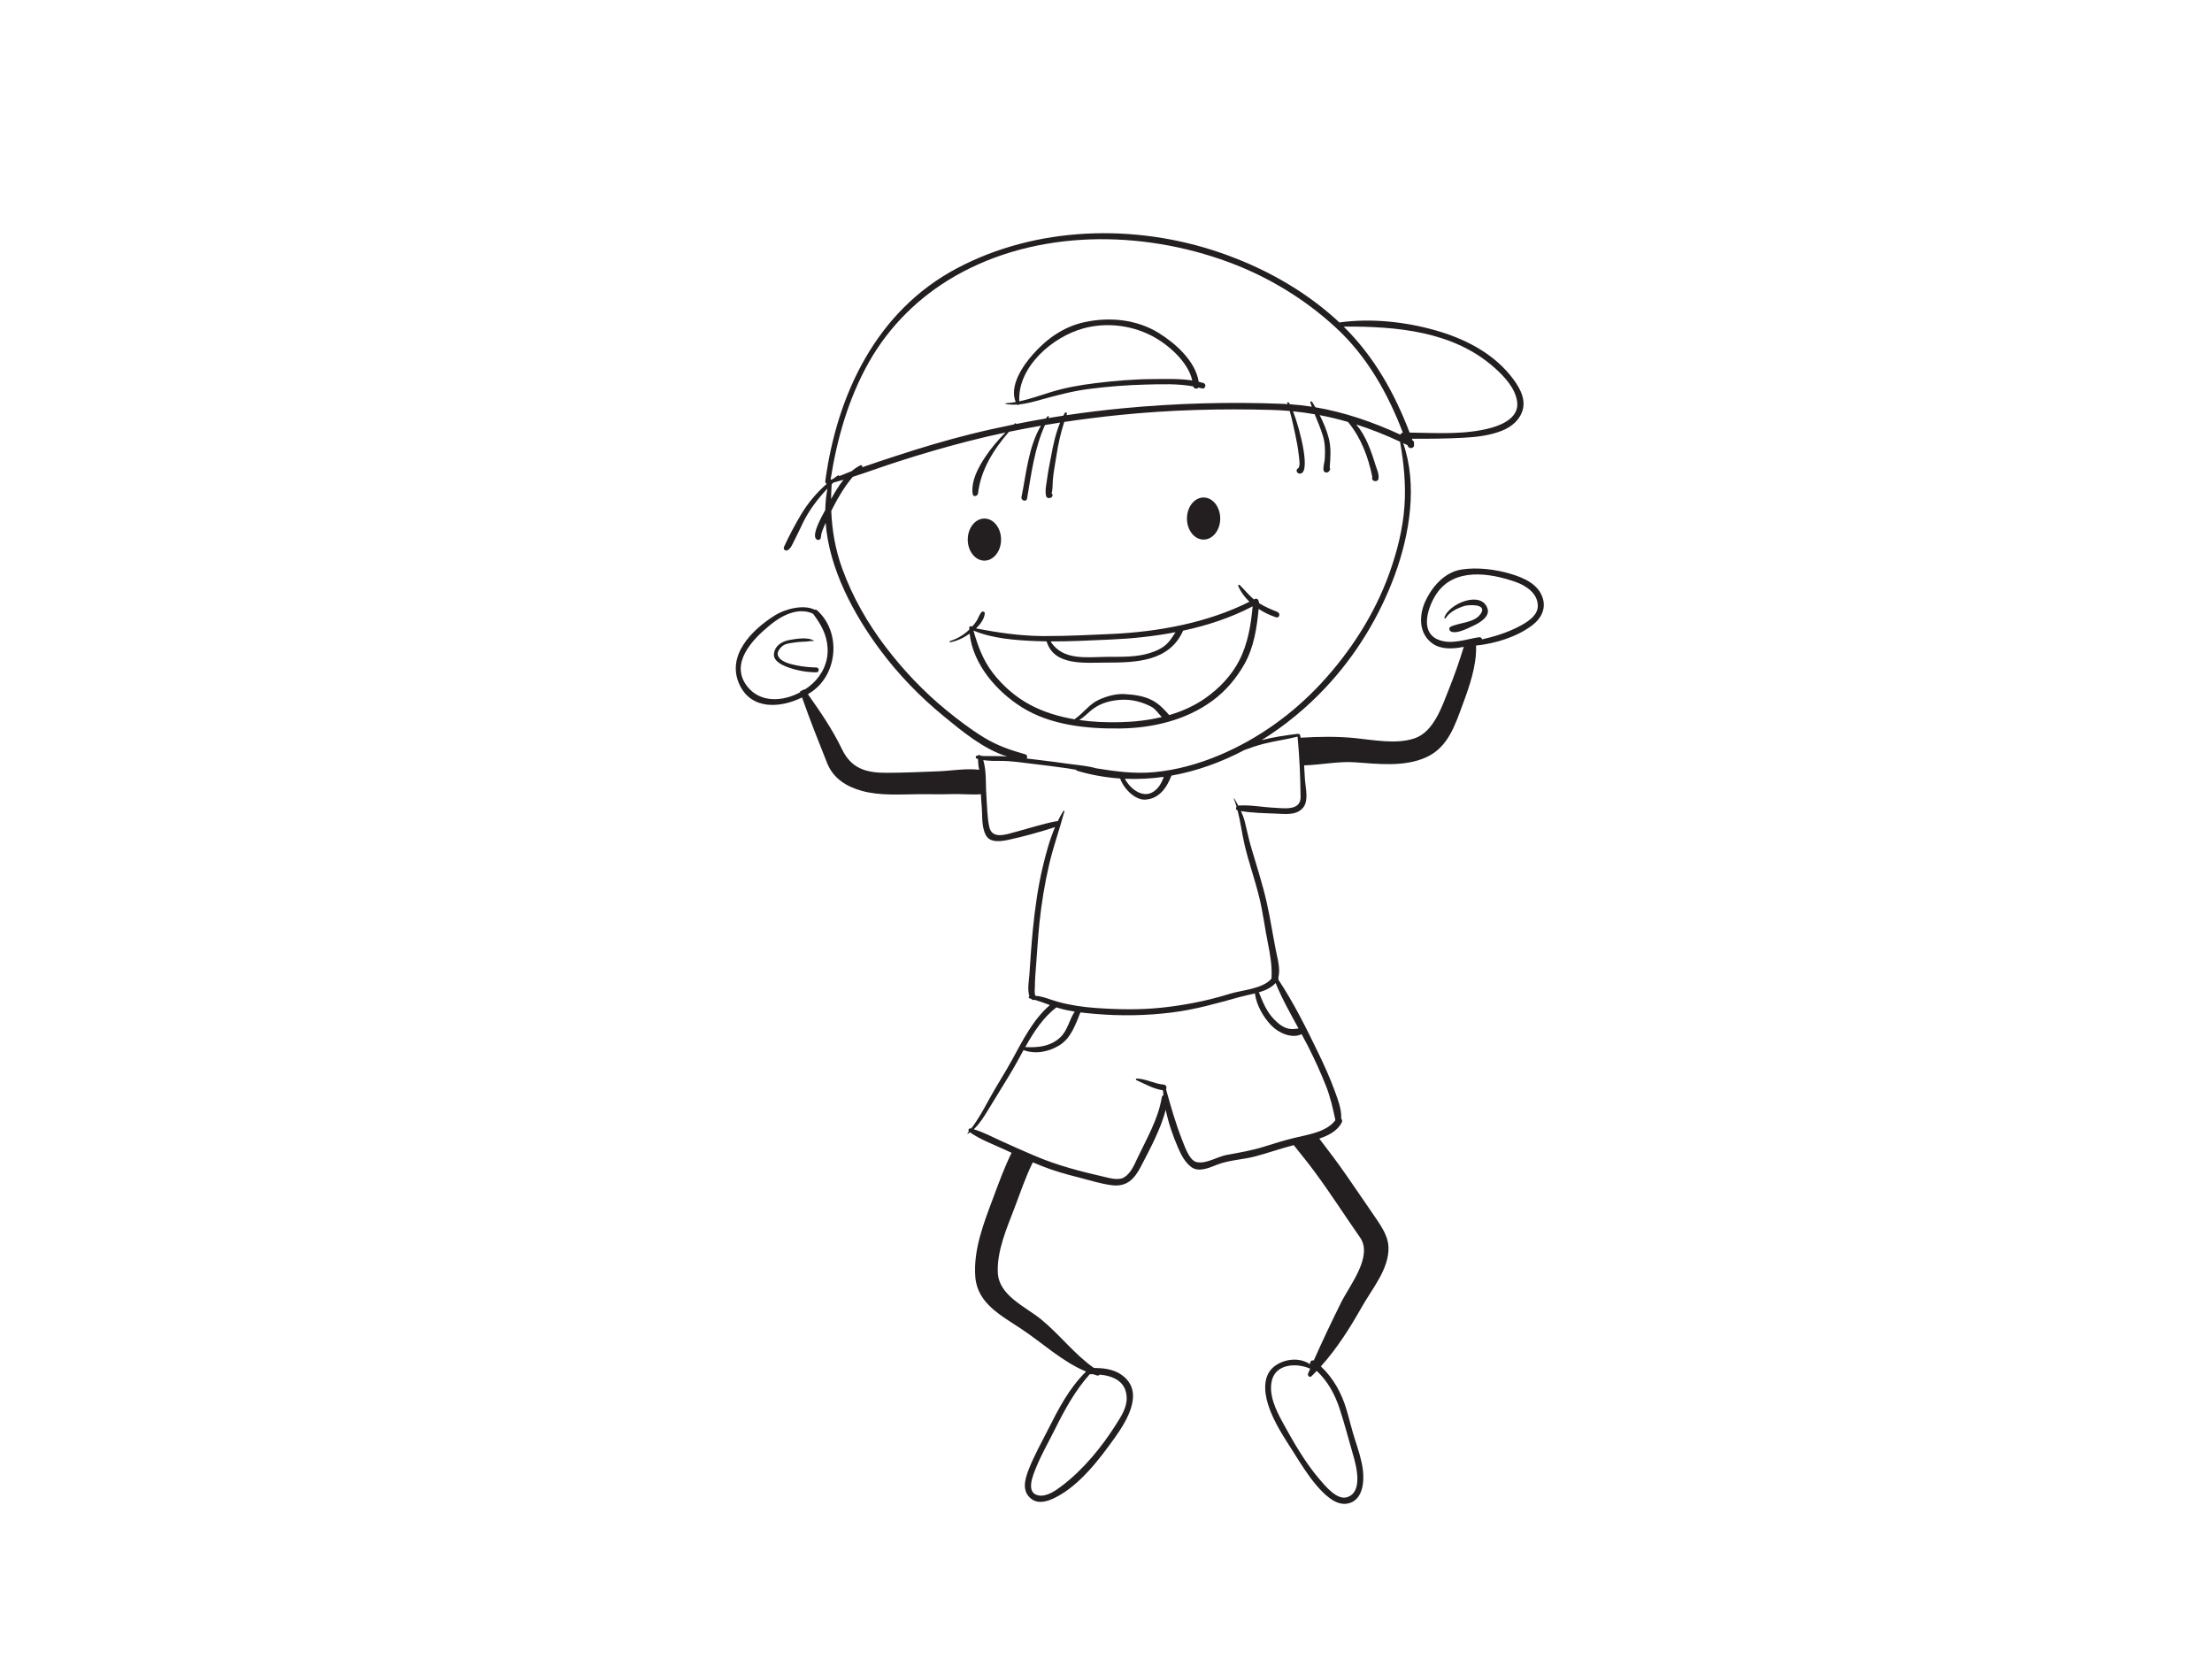 <?xml version="1.0" encoding="utf-8"?>
<!-- Generator: Adobe Illustrator 17.0.0, SVG Export Plug-In . SVG Version: 6.00 Build 0)  -->
<!DOCTYPE svg PUBLIC "-//W3C//DTD SVG 1.1//EN" "http://www.w3.org/Graphics/SVG/1.1/DTD/svg11.dtd">
<svg version="1.1" id="Layer_1" xmlns="http://www.w3.org/2000/svg" xmlns:xlink="http://www.w3.org/1999/xlink" x="0px" y="0px"
	 width="800px" height="600px" viewBox="0 0 800 600" enable-background="new 0 0 800 600" xml:space="preserve">
<g>
	<path fill="#231F20" d="M295.268,241.409c-2.451-0.059-4.857-0.286-7.259-0.781c-2.137-0.44-5.967-1.269-6.702-3.69
		c-0.379-1.273,1.076-2.925,2.042-3.546c1.061-0.689,2.618-0.811,3.831-1c1.534-0.241,3.084-0.299,4.629-0.371
		c0.583-0.034,1.997-0.349,2.531-0.133c0.076,0.036,0.098-0.074,0.045-0.114c-1.955-1.489-6.365-0.735-8.581-0.371
		c-2.815,0.459-5.55,1.944-5.891,5.099c-0.292,2.722,3.304,4.198,5.3,4.91c3.114,1.112,6.74,1.758,10.055,1.735
		C296.382,243.136,296.382,241.439,295.268,241.409z"/>
	<path fill="#231F20" d="M462.022,221.33c-2.322-0.928-4.542-1.86-6.637-3.178c0.007-0.235-0.053-0.417-0.156-0.572
		c0-0.663-0.693-1.335-1.474-0.921c-0.08,0.049-0.174,0.091-0.261,0.137c-1.871-1.565-3.375-3.471-5.11-5.201
		c-0.307-0.303-0.712,0.08-0.553,0.424c0.966,2.141,2.368,4.008,4.042,5.607c-15.218,7.66-33.153,10.909-50.004,11.661
		c-7.671,0.339-15.351,0.746-23.034,0.741c-0.099-0.043-0.212-0.043-0.326,0c-0.572,0-1.148,0.011-1.728,0.006
		c-8.141-0.091-15.87-1.239-23.788-2.754c1.553-1.508,3.042-3.489,3.156-5.442c0.045-0.76-0.913-0.843-1.288-0.349
		c-0.682,0.904-1.026,1.989-1.602,2.965c-0.478,0.788-1.061,1.498-1.682,2.176c-0.353-0.339-1.072-0.153-1.061,0.436
		c0.008,0.209,0.042,0.411,0.049,0.62c-1.928,1.906-4.398,3.353-6.982,4.15c-0.292,0.089-0.17,0.51,0.121,0.445
		c2.595-0.521,4.857-1.61,6.974-3.122c1.254,11.18,9.763,20.924,18.954,26.675c10.342,6.467,23.549,7.793,35.501,7.628
		c11.809-0.161,23.845-3.004,33.456-10.095c4.762-3.506,8.6-8.107,11.502-13.237c3.402-6.024,4.463-13.065,5.111-19.893
		c1.962,1.279,4.11,2.286,6.292,3.017C462.738,223.663,463.185,221.794,462.022,221.33z M401.868,231.289
		c7.6-0.333,15.502-1.144,23.28-2.644c-0.833,1.273-1.625,2.55-2.648,3.709c-1.754,1.993-4.357,3.112-6.838,3.876
		c-4.698,1.451-9.884,1.302-14.745,1.319c-7.729,0.034-16.495,1.566-20.962-5.575C387.271,232.015,394.575,231.604,401.868,231.289z
		 M405.134,261.188c-4.853,0.121-9.884-0.074-14.82-0.78c2.008-1.19,3.527-3.038,5.482-4.368c2.959-2.008,6.403-2.787,9.911-2.965
		c3.671-0.182,7.566,0.843,10.771,2.574c1.481,0.794,2.481,2.481,3.701,3.678C415.249,260.51,410.142,261.063,405.134,261.188z
		 M448.129,238.984c-2.788,5.397-7.187,9.981-12.123,13.456c-3.997,2.819-8.467,4.812-13.138,6.179
		c-1.883-2.118-3.644-4.042-6.224-5.387c-3.004-1.559-6.527-2.002-9.85-2.205c-3.164-0.193-6.444,0.735-9.29,2.008
		c-3.535,1.589-5.603,4.796-8.698,6.948c-0.068,0.047-0.114,0.099-0.155,0.165c-5.671-0.953-11.21-2.612-16.2-5.295
		c-5.213-2.807-9.804-6.83-13.407-11.517c-3.527-4.592-5.425-9.763-6.967-15.241c0.015-0.01,0.022-0.015,0.034-0.023
		c6.88,2.872,15.002,3.47,22.322,3.781c1.367,0.057,2.728,0.085,4.088,0.11c2.671,8.975,13.82,7.687,21.435,7.679
		c10.801-0.011,22.905-0.267,27.936-11.555c8.808-1.894,17.397-4.717,25.144-8.801C452.403,226.111,451.319,232.824,448.129,238.984
		z"/>
	<path fill="#231F20" d="M538.011,220.227c-2.11-6.933-14.12-1.869-15.635,3.131c-0.08,0.286,0.326,0.451,0.474,0.201
		c1.394-2.271,4.304-3.633,6.732-4.395c1.504-0.472,8.028-0.835,6.153,2.463c-2.129,3.737-7.778,3.389-11.097,5.048
		c-0.833,0.419-0.474,1.491,0.235,1.775c2.163,0.869,6.198-1.324,8.107-2.203C535.003,225.311,538.871,223.063,538.011,220.227z"/>
	<path fill="#231F20" d="M362.048,195.148c0,4.203-2.697,7.609-6.02,7.609c-3.33,0-6.024-3.406-6.024-7.609
		c0-4.205,2.693-7.607,6.024-7.607C359.351,187.54,362.048,190.942,362.048,195.148z"/>
	<path fill="#231F20" d="M441.31,187.54c0,4.198-2.69,7.607-6.016,7.607c-3.326,0-6.012-3.41-6.012-7.607
		c0-4.205,2.686-7.615,6.012-7.615C438.62,179.926,441.31,183.335,441.31,187.54z"/>
	<path fill="#231F20" d="M557.995,216.45c-1.508-5.201-6.967-7.516-11.699-8.928c-5.482-1.623-11.881-2.411-17.578-1.574
		c-6.206,0.917-10.771,6.152-13.268,11.608c-2.375,5.2-2.314,11.816,2.796,15.296c3.015,2.055,7.228,1.888,11.149,1.085
		c-1.553,5.111-3.308,10.125-5.312,15.137c-2.561,6.408-5.523,15.713-12.657,18.016c-6.652,2.144-14.631,0.523-21.405-0.155
		c-6.361-0.637-13.059-0.54-19.613-0.135c-0.08-0.343-0.148-0.687-0.239-1.028c-0.076-0.296-0.402-0.381-0.648-0.301
		c-0.068-0.051-0.159-0.08-0.273-0.066c-4.126,0.512-8.642,1.142-12.972,2.277c8.486-5.259,16.287-11.718,23.079-18.946
		c11.024-11.735,19.579-25.746,25.118-40.849c5.357-14.646,8.274-32.477,3.016-47.604c0.519,0.246,1.042,0.479,1.568,0.735
		c0.026,0.083,0.057,0.167,0.087,0.254c0.485,1.388,2.709,0.786,2.213-0.618c-0.004-0.015-0.004-0.03-0.012-0.045
		c0.186-0.479,0.106-1.038-0.496-1.341c-0.064-0.195-0.137-0.386-0.212-0.587c6.346,0.028,12.657-0.028,19.018-0.381
		c4.595-0.256,9.259-0.82,13.563-2.537c3.485-1.387,6.493-3.889,7.509-7.597c1.243-4.533-1.834-9.151-4.531-12.455
		c-6.872-8.409-16.881-13.37-27.137-16.271c-10.937-3.097-23.28-4.402-34.566-2.832c-0.031,0.004-0.046,0.024-0.08,0.026
		c-0.405-0.381-0.807-0.775-1.235-1.153c-12.097-10.922-26.671-18.901-42.048-24.167c-30.641-10.498-66.245-9.581-95.125,5.757
		c-29.054,15.436-43.261,45.482-47.53,76.936c-0.068,0.468,0.193,0.816,0.523,1.002c-3.618,3.112-6.815,6.963-9.191,10.92
		c-2.22,3.709-4.452,7.905-6.24,11.818c-0.39,0.858,0.394,1.667,1.254,1.264c1.216-0.57,1.875-2.419,2.459-3.533
		c1.148-2.211,2.182-4.486,3.281-6.725c2.145-4.334,5.266-8.449,8.71-12.07c-0.496,2.576-0.75,5.168-0.795,7.774
		c-1.106,2.046-5.664,9.899-2.777,10.794c0.629,0.187,1.402-0.481,1.144-1.148c0.132,0.356,0.11-0.629,0.239-1.103
		c0.299-1.091,0.765-2.152,1.212-3.19c0.102-0.239,0.223-0.472,0.322-0.706c1.235,16.709,10.308,33.367,19.836,46.124
		c6.596,8.835,14.336,16.811,22.856,23.793c6.38,5.224,14.426,11.959,22.939,14.574c-3.057-0.261-6.126-0.044-9.187-0.193
		c-0.148-0.156-0.401-0.182-0.553-0.064c-0.007-0.015-0.007-0.034-0.015-0.049c-0.106-0.428-0.708-0.356-0.781,0.034
		c-0.098-0.014-0.201-0.014-0.299-0.019c-0.633-0.068-0.708,0.898-0.14,1.076c0.14,0.045,0.288,0.078,0.439,0.118
		c0.034,1.275,0.121,2.544,0.413,3.785c0.007,0.057,0.053,0.072,0.08,0.114c-4.823-0.576-10.142,0.363-14.726,0.553
		c-6.209,0.258-12.498,0.519-18.715,0.549c-7.573,0.036-12.892-1.535-16.283-8.611c-3.349-6.99-7.8-13.472-12.278-19.814
		c0.523-0.314,1.023-0.64,1.504-0.981c9.388-6.634,10.494-21.6,1.788-29.391c-0.269-0.239-0.602-0.273-0.909-0.193
		c-3.947-2.013-10.589-0.288-14.279,2.013c-8.399,5.26-17.794,14.626-12.805,25.184c4.311,9.129,14.786,8.386,22.575,4.535
		c2.788,7.98,5.925,15.83,9.047,23.687c2.216,5.575,6.959,8.549,12.551,10.095c6.668,1.85,14.014,1.246,20.837,1.205
		c3.944-0.024,7.861,0.087,11.797-0.03c3.383-0.106,7.001,0.284,10.456,0.057c0.049,1.305,0.114,2.614,0.25,3.923
		c0.352,3.514-0.174,7.708,1.565,10.924c1.591,2.94,5.838,2.133,8.448,1.565c5.558-1.208,11.112-2.777,16.537-4.52
		c-1.955,4.577-3.269,9.486-4.406,14.245c-1.788,7.501-2.856,15.159-3.611,22.826c-0.538,5.467-0.894,10.967-1.265,16.453
		c-0.095,1.39-0.803,5.387,0.011,7.581c-0.318,0.204-0.386,0.712,0.076,0.814c0.171,0.042,0.334,0.102,0.504,0.146
		c0.208,0.212,0.455,0.379,0.758,0.453c0.197,0.055,0.405,0.016,0.583-0.074c1.864,0.551,3.678,1.246,5.501,1.911
		c-6.107,5.219-9.888,12.875-13.673,19.795c-2.595,4.738-5.565,9.269-8.153,13.998c-2.103,3.845-4.023,7.448-6.649,10.858
		c-0.045-0.015-0.099-0.026-0.151-0.034c-0.693-0.178-1.049,0.6-0.682,1.08c-0.167,0.201-0.318,0.415-0.493,0.612
		c-0.099,0.114,0.019,0.297,0.159,0.21c0.254-0.148,0.493-0.333,0.735-0.496c3.789,2.644,8.448,4.36,12.631,6.289
		c0.807,0.379,1.606,0.75,2.417,1.114c-2.576,5.207-4.573,10.719-6.668,16.321c-3.391,9.081-7.247,18.802-6.444,28.671
		c0.784,9.579,9.566,13.979,16.734,18.772c7.793,5.203,14.574,11.657,23.167,15.296c0.007,0.066,0.019,0.127,0.026,0.191
		c-5.91,5.77-9.827,13.294-13.517,20.617c-2.477,4.898-5.171,9.653-7.16,14.786c-1.375,3.544-2.5,7.717,0.928,10.457
		c2.534,2.019,5.899,0.981,8.505-0.303c8.997-4.436,16.15-13.919,21.833-21.878c4.611-6.484,11.07-17.192,1.762-23.027
		c-2.709-1.689-6.171-2.076-9.395-2.101c-7.058-4.921-12.502-12.223-19.181-17.635c-5.755-4.644-15.161-8.545-15.567-16.777
		c-0.386-7.865,3.235-16.12,5.986-23.318c2.14-5.613,4.023-11.324,6.671-16.631c1.14,0.483,2.277,0.951,3.421,1.409
		c4.224,1.682,8.581,2.898,12.987,4.008c3.978,1.007,8.013,2.337,12.089,2.853c5.474,0.686,8.187-2.133,10.589-6.759
		c3.345-6.45,7.077-13.33,8.982-20.473c0.981,4.69,2.531,9.274,4.459,13.692c1.152,2.637,2.455,5.228,4.804,6.993
		c2.697,2.027,6.698,0.157,9.361-0.886c4.391-1.701,9.289-1.783,13.82-3.004c4.648-1.237,9.195-2.841,13.851-4.05
		c2.542,3.198,5.137,6.353,7.554,9.633c5.717,7.727,10.903,15.872,16.415,23.74c4.812,6.865-3.751,17.3-6.903,23.667
		c-3.394,6.861-6.725,13.841-9.835,20.863c-0.792-0.339-1.485,0.555-1.319,1.367c-3.592-2.508-8.71-2.088-12.358,0.33
		c-4.838,3.188-4.345,9.367-2.838,14.199c1.989,6.357,5.899,12.055,9.437,17.639c2.542,4.005,4.962,7.99,8.073,11.608
		c2.527,2.944,6.759,7.391,11.127,6.611c5.592-0.998,6.221-7.751,5.641-12.265c-0.474-3.703-1.682-7.297-2.83-10.843
		c-1.156-3.567-1.989-7.204-3.057-10.81c-1.792-6.077-4.755-11.445-9.286-15.711c5.819-6.486,10.57-14.002,14.813-21.522
		c3.709-6.579,9.96-13.805,9.626-21.751c-0.151-3.669-2.333-7.011-4.303-9.936c-3.455-5.118-6.994-10.183-10.483-15.275
		c-3.27-4.755-6.732-9.35-10.24-13.907c3.436-1.144,6.618-2.847,8.126-5.823c0.28-0.553,0.133-1.053-0.193-1.379
		c0.185-3.391-1.216-6.922-2.341-10.038c-1.709-4.711-3.8-9.291-5.975-13.799c-4.322-8.941-8.94-18.227-14.453-26.506
		c0.14-0.296,0.132-0.566,0.026-0.809c0.848-2.891-0.364-7.039-0.871-9.617c-1.156-5.859-2.042-11.758-3.364-17.577
		c-1.553-6.868-3.777-13.529-5.732-20.28c-0.841-2.894-1.402-5.866-2.156-8.786c-0.36-1.398-0.841-2.637-1.387-3.837
		c4.137,0.685,8.513,0.75,12.684,0.924c3.349,0.137,7.531,0.724,9.85-2.239c1.992-2.553,0.833-6.967,0.617-9.896
		c-0.132-1.769-0.22-3.538-0.318-5.306c6.179-0.221,12.699-1.54,18.37-1.129c8.365,0.608,17.919,1.771,25.822-1.824
		c7.952-3.612,10.456-11.778,13.29-19.427c2.235-6.043,5.012-13.893,4.698-20.962c7.236-0.763,14.836-3.18,20.314-7.323
		C557.275,223.788,559.143,220.375,557.995,216.45z M290.93,249.272c-0.534,0.269-1.076,0.54-1.606,0.808
		c0.03,0.095,0.061,0.19,0.099,0.284c-6.357,3.413-14.559,3.938-19.276-2.247c-6.289-8.248,1.974-16.828,8.16-21.89
		c2.804-2.296,5.838-4.258,9.426-4.955c2.129-0.413,4.486-0.229,6.334,0.712c2.842,3.834,4.925,7.388,5.236,12.286
		c0.322,5.001-1.834,9.645-5.448,12.975c-0.856,0.786-1.811,1.511-2.827,2.163C291.007,249.364,290.972,249.317,290.93,249.272z
		 M395.349,497.005c0.477,0.163,0.962,0.324,1.455,0.466c0.394,0.114,0.701-0.064,0.883-0.33c4.906,0.474,9.562,2.402,9.789,8.248
		c0.148,3.667-2.004,6.872-3.876,9.835c-5.145,8.115-11.661,16.101-19.306,21.969c-2.296,1.766-5.705,4.275-8.793,3.631
		c-4.698-0.968-1.83-7.464-0.781-10.057c1.921-4.76,4.516-9.225,6.796-13.818c3.52-7.069,7.316-14.034,12.601-19.945
		C394.523,496.996,394.932,496.996,395.349,497.005z M484.521,509.552c1.785,5.406,3.205,11.024,4.804,16.499
		c1.197,4.095,3.773,13.656-2.201,15.453c-3.641,1.091-7.865-4.144-9.861-6.455c-5.236-6.079-9.57-13.673-13.396-20.678
		c-2.432-4.438-5.179-10.087-3.834-15.264c1.568-5.97,9.089-6.232,13.813-4.101c-0.246,0.566-0.507,1.142-0.746,1.708
		c-0.341,0.811,0.561,1.675,1.269,0.983c0.633-0.61,1.235-1.262,1.841-1.898C480.218,499.551,482.775,504.268,484.521,509.552z
		 M540.651,133.127c3.55,3.199,7.41,7.3,8.054,12.237c0.708,5.391-4.925,8.092-9.179,9.3c-9.422,2.675-19.946,1.904-29.72,1.788
		c-5.486-14.366-12.85-27.482-23.841-38.332C505.108,117.999,525.766,119.749,540.651,133.127z M300.398,173.447
		c2.315-14.779,6.448-29.311,13.82-42.402c7.388-13.107,18.215-23.767,31.247-31.221c29.701-16.974,67.435-16.656,98.894-5.014
		c14.259,5.279,27.519,13.311,38.703,23.617c11.403,10.507,18.821,23.776,24.307,38.042c-0.466,0.066-0.761,0.363-0.867,0.743
		c-9.85-4.537-20.132-8.113-30.781-9.917c-0.379-0.663-0.773-1.318-1.159-1.955c-0.208-0.331-0.777-0.119-0.648,0.269
		c0.159,0.502,0.349,0.985,0.527,1.481c-2.622-0.407-5.262-0.708-7.933-0.89c-0.159-0.288-0.314-0.519-0.447-0.67
		c-0.193-0.226-0.606,0.011-0.508,0.295c0.042,0.106,0.068,0.218,0.106,0.326c-0.545-0.03-1.087-0.072-1.633-0.095
		c-19.359-0.765-38.764-0.235-58.047,1.618c-6.759,0.65-13.517,1.477-20.264,2.481c0.053-0.142,0.095-0.288,0.148-0.432
		c0.166-0.474-0.553-0.762-0.8-0.337c-0.174,0.305-0.322,0.627-0.489,0.94c-1.807,0.28-3.618,0.572-5.425,0.873
		c0.061-0.108,0.106-0.214,0.167-0.32c0.14-0.261-0.22-0.576-0.428-0.33c-0.22,0.26-0.421,0.526-0.618,0.794
		c-3.629,0.614-7.247,1.3-10.85,2.019c0.14-0.184-0.106-0.426-0.288-0.261c-0.148,0.135-0.295,0.275-0.432,0.4
		c-5.399,1.093-10.763,2.288-16.097,3.624c-8.907,2.229-17.7,4.876-26.428,7.729c-4.13,1.36-8.327,2.707-12.479,4.182
		c0.007-0.005,0.015-0.015,0.019-0.021c0.417-0.371-0.099-0.955-0.553-0.731c-1.106,0.557-2.141,1.267-3.107,2.095
		c-1.508,0.574-3.004,1.178-4.493,1.811c-0.091-0.21-0.318-0.36-0.545-0.216c-0.583,0.383-1.163,0.788-1.728,1.205
		c-0.19,0.083-0.356,0.167-0.542,0.25c-0.034-0.008-0.068-0.008-0.106,0.011c-0.027,0.011-0.049,0.026-0.076,0.038
		C300.512,173.459,300.459,173.451,300.398,173.447z M300.788,175.148c0.197-0.199,0.398-0.405,0.606-0.602
		c1.227-0.329,2.455-0.68,3.682-1.049c-1.728,2.156-3.197,4.603-4.497,6.99C300.599,178.717,300.667,176.94,300.788,175.148z
		 M355.975,266.795c-4.831-2.93-9.434-6.448-13.805-10.024c-8.119-6.642-15.408-14.349-21.772-22.678
		c-6.6-8.634-12.059-18.181-15.776-28.412c-2.508-6.897-3.701-13.809-3.981-20.871c0.212-0.43,0.421-0.865,0.64-1.297
		c1.989-3.885,4.289-7.704,7.126-11.047c5.478-1.771,10.903-3.762,16.347-5.516c8.342-2.69,16.741-5.152,25.231-7.33
		c4.516-1.163,9.081-2.224,13.65-3.192c-2.69,2.714-5.164,5.634-7.301,8.825c-2.489,3.722-5.258,8.812-4.542,13.461
		c0.186,1.174,1.8,0.733,1.921-0.26c0.989-8.533,5.626-15.857,11.176-22.278c3.849-0.798,7.706-1.54,11.578-2.209
		c-4.497,7.581-5.338,17.45-7.027,25.798c-0.273,1.328,1.795,1.869,2.015,0.555c1.576-9.164,2.671-18.16,6.474-26.599
		c1.823-0.313,3.649-0.608,5.478-0.89c-1.629,3.946-2.542,8.175-3.296,12.387c-0.44,2.426-1,4.855-1.311,7.302
		c-0.25,2.046-0.966,4.862-0.47,6.861c0.125,0.559,0.75,0.898,1.292,0.743c0.129-0.036,0.254-0.074,0.383-0.114
		c0.697-0.199,0.966-1.318,0.22-1.663c0.455,0.216,0.512-4.171,0.546-4.66c0.227-3.055,0.902-6.103,1.341-9.127
		c0.606-4.088,1.542-8.047,2.784-11.956c6.577-0.993,13.176-1.819,19.768-2.491c18.405-1.887,36.934-2.381,55.418-1.854
		c2.14,0.066,4.262,0.193,6.365,0.373c0.788,2.762,1.387,5.601,1.982,8.38c0.549,2.563,1.034,5.149,1.314,7.757
		c0.095,0.873,0.675,4.086-0.314,4.641c-0.94,0.538-0.413,1.764,0.507,1.868c4.353,0.5,0.497-15.343-2.288-22.523
		c2.637,0.261,5.243,0.612,7.827,1.064c1.061,2.618,2.201,5.207,3.008,7.933c0.78,2.641,0.803,5.255,0.663,7.975
		c-0.068,1.449-0.667,2.94-0.466,4.36c0.118,0.83,1.326,1.053,1.841,0.489c0.099-0.106,0.197-0.212,0.299-0.322
		c0.307-0.335,0.307-0.854,0.087-1.208c0.28-3.601,0.572-7.009-0.36-10.634c-0.727-2.811-1.898-5.603-3.266-8.267
		c3.459,0.665,6.868,1.478,10.237,2.455c4.705,5.679,7.334,12.633,8.808,19.941c-0.299,0.578,0.129,1.392,0.867,1.44
		c0.106,0.009,0.216,0.013,0.314,0.024c0.44,0.03,0.955-0.348,1.035-0.788c0.314-1.747-0.641-3.592-1.141-5.24
		c-0.788-2.605-1.674-5.179-2.766-7.668c-0.977-2.262-2.368-4.722-4.122-6.796c5.364,1.699,10.623,3.809,15.836,6.236
		c1.379,7.774,2.152,15.483,1.591,23.392c-0.591,8.276-2.675,16.41-5.463,24.193c-5.304,14.788-14.048,28.332-24.693,39.822
		c-10.259,11.064-22.784,20.06-36.695,25.93c-7.547,3.188-15.586,5.437-23.754,6.183c-7.126,0.65-14.006-0.28-20.931-1.411
		c-3.205-0.932-6.759-1.15-10.017-1.614c-3.504-0.504-7.02-0.951-10.536-1.379c-1.508-0.185-3.031-0.36-4.542-0.538
		c0.337-0.488,0.223-1.318-0.489-1.519C365.503,271.315,360.733,269.689,355.975,266.795z M420.906,280.953
		c-0.765,2.061-1.72,4.004-3.717,5.349c-3.728,2.521-8.3-0.758-10.369-4.66C411.559,281.85,416.261,281.617,420.906,280.953z
		 M382.093,364.324c0.265,0.085,0.534,0.182,0.792,0.263c1.875,0.568,3.826,0.971,5.8,1.278c-1.997,2.919-2.455,6.632-5.134,9.219
		c-3.493,3.379-8.183,3.862-12.755,3.607C373.856,373.245,377.262,367.955,382.093,364.324z M473.167,378.589
		c2.349,4.666,4.524,9.416,6.437,14.268c1.61,4.099,2.444,8.024,3.356,12.263c-3.148,4.298-9.975,5.24-14.805,6.406
		c-3.788,0.907-7.501,2.103-11.221,3.251c-4.364,1.347-8.717,2.087-13.207,2.894c-3.444,0.629-7.426,3.374-10.945,2.622
		c-2.614-0.559-4.281-5.607-5.118-7.687c-2.432-6.094-4.194-12.324-5.944-18.628c0.352-0.602,0.095-1.637-0.841-1.708
		c-3.349-0.261-6.433-2.137-9.767-2.195c-0.28,0-0.428,0.426-0.155,0.555c3.076,1.379,6.274,3.218,9.649,3.701
		c0.045,0.591,0.099,1.182,0.159,1.769c-0.28,0.114-0.511,0.347-0.587,0.773c-1.3,7.861-5.399,14.786-8.774,21.894
		c-1.159,2.451-2.333,5.414-4.705,6.95c-2.151,1.39-5.508,0.316-7.751-0.197c-8.263-1.875-16.457-4.021-24.261-7.31
		c0.011-0.03,0.026-0.064,0.045-0.1c-0.14,0-0.292-0.036-0.44-0.057c0,0-0.007,0-0.007-0.01c-4.042-1.72-8.054-3.514-12.051-5.323
		c-3.269-1.482-6.592-3.275-10.055-4.304c2.08-1.934,3.656-4.489,5.099-6.849c2.607-4.262,5.201-8.528,7.819-12.777
		c1.739-2.826,3.368-5.92,5.077-8.999c4.311,1.563,9.051,0.655,12.953-1.727c4.209-2.561,5.857-7.547,7.615-11.911
		c1.78,0.22,3.561,0.386,5.311,0.538c9.312,0.803,18.647,0.644,27.917-0.526c8.365-1.057,16.286-3.328,24.375-5.573
		c1.708-0.478,3.614-0.832,5.512-1.309c0.561,4.271,2.974,8.459,5.876,11.538c2.542,2.682,7.414,4.963,11.017,3.197
		C471.58,375.537,472.387,377.062,473.167,378.589z M469.637,371.955c-1.167,0.163-2.288,0.329-3.531,0.089
		c-2.129-0.4-3.868-1.915-5.338-3.41c-2.693-2.745-4.069-6.247-5.478-9.738c2.315-0.69,4.486-1.658,6.062-3.379
		C463.632,361.173,466.682,366.562,469.637,371.955z M460.677,292.121c-4.205-0.197-8.577-1.095-12.775-0.779
		c-0.026,0-0.038,0.011-0.072,0.015c-0.447-0.843-0.921-1.682-1.428-2.567c-0.061-0.099-0.227-0.03-0.178,0.08
		c0.371,0.932,0.693,1.9,0.985,2.887c-0.326,0.466-0.273,1.159,0.383,1.343c1.046,4.04,1.58,8.355,2.5,12.318
		c1.489,6.391,3.735,12.604,5.304,18.988c1.364,5.524,2.03,11.15,3.159,16.723c0.879,4.353,1.561,8.392,1.3,12.809
		c-3.156,3.749-10.782,4.133-15.108,5.49c-7.986,2.493-16.245,4.118-24.561,5.004c-8.031,0.847-16.093,0.68-24.133,0.099
		c-4.584-0.333-9.21-1.03-13.642-2.269c-2.701-0.765-5.217-1.921-7.967-2.123c-0.405-0.976-0.159-2.843-0.152-3.73
		c0.012-2.205,0.193-4.423,0.371-6.622c0.436-5.315,0.716-10.638,1.262-15.945c0.727-7.083,1.89-14.129,3.486-21.072
		c1.508-6.546,3.815-12.843,5.542-19.333c0.061-0.222-0.246-0.346-0.364-0.155c-0.769,1.208-1.443,2.478-2.068,3.766
		c-0.148-0.049-0.314-0.076-0.507-0.038c-4.906,0.955-9.79,2.542-14.62,3.83c-3.391,0.9-8.622,2.931-9.63-1.849
		c-0.762-3.597-0.754-7.623-1.027-11.299c-0.314-4.264,0.095-8.66-1.121-12.782c2.155,0.329,4.345,0.275,6.558,0.286
		c3.697,0.002,7.422,0.608,11.097,1.034c4.232,0.489,8.456,1.034,12.672,1.629c1.053,0.152,2.121,0.341,3.197,0.534
		c0.114,0.182,0.292,0.341,0.572,0.417c5.137,1.508,10.282,2.4,15.408,2.747c1.36,3.906,5.512,7.77,8.933,7.638
		c5.125-0.197,7.884-4.247,9.619-8.681c9.168-1.633,18.068-4.859,26.421-9.271c2.262-0.848,4.55-1.619,6.925-2.233
		c4.046-1.042,8.21-1.553,12.26-2.603c0.712,7.194,1.008,14.648,1.095,21.867C470.432,293.413,464.098,292.28,460.677,292.121z
		 M549.001,226.766c-3.917,1.996-8.433,3.453-12.979,4.467c-0.099-0.459-0.527-0.864-1.148-0.771
		c-4.815,0.712-10.108,2.873-14.874,0.817c-6.747-2.911-3.391-12.157-0.485-16.506c6.338-9.49,19.09-7.653,28.497-4.353
		c3.898,1.364,8.168,4.147,8.156,8.755C556.169,222.875,551.823,225.323,549.001,226.766z"/>
	<path fill="#231F20" d="M435.226,138.519c-0.561-0.172-1.133-0.307-1.701-0.445c-1.167-7.475-8.346-13.847-14.393-17.611
		c-7.948-4.946-17.745-5.901-26.758-3.987c-7.619,1.618-13.699,5.935-18.81,11.684c-3.678,4.13-8.634,11.415-6.221,17.238
		c-1.186,0.208-2.379,0.375-3.595,0.438c-0.14,0.013-0.186,0.237-0.034,0.265c1.356,0.261,2.716,0.298,4.092,0.218
		c0.212,0.229,0.632,0.189,0.807-0.051c2.762-0.279,5.512-1.066,8.141-1.792c5.724-1.57,11.142-3.033,17.056-3.794
		c6.884-0.888,13.813-1.432,20.749-1.601c5.539-0.131,11.445-0.362,16.968,0.668c0.242,0.894,1.436,1.038,1.928,0.421
		c0.409,0.104,0.822,0.186,1.235,0.307C435.946,140.842,436.469,138.908,435.226,138.519z M417.162,137.093
		c-6.944,0.027-13.873,0.614-20.757,1.455c-5.504,0.673-10.808,1.572-16.12,3.194c-3.846,1.174-7.694,2.57-11.646,3.408
		c-0.659-12.527,12.112-23.399,23.269-26.404c8.108-2.181,16.84-1.205,24.322,2.546c5.823,2.923,13.464,9.394,14.964,16.317
		C426.584,136.877,421.788,137.074,417.162,137.093z"/>
</g>
</svg>
